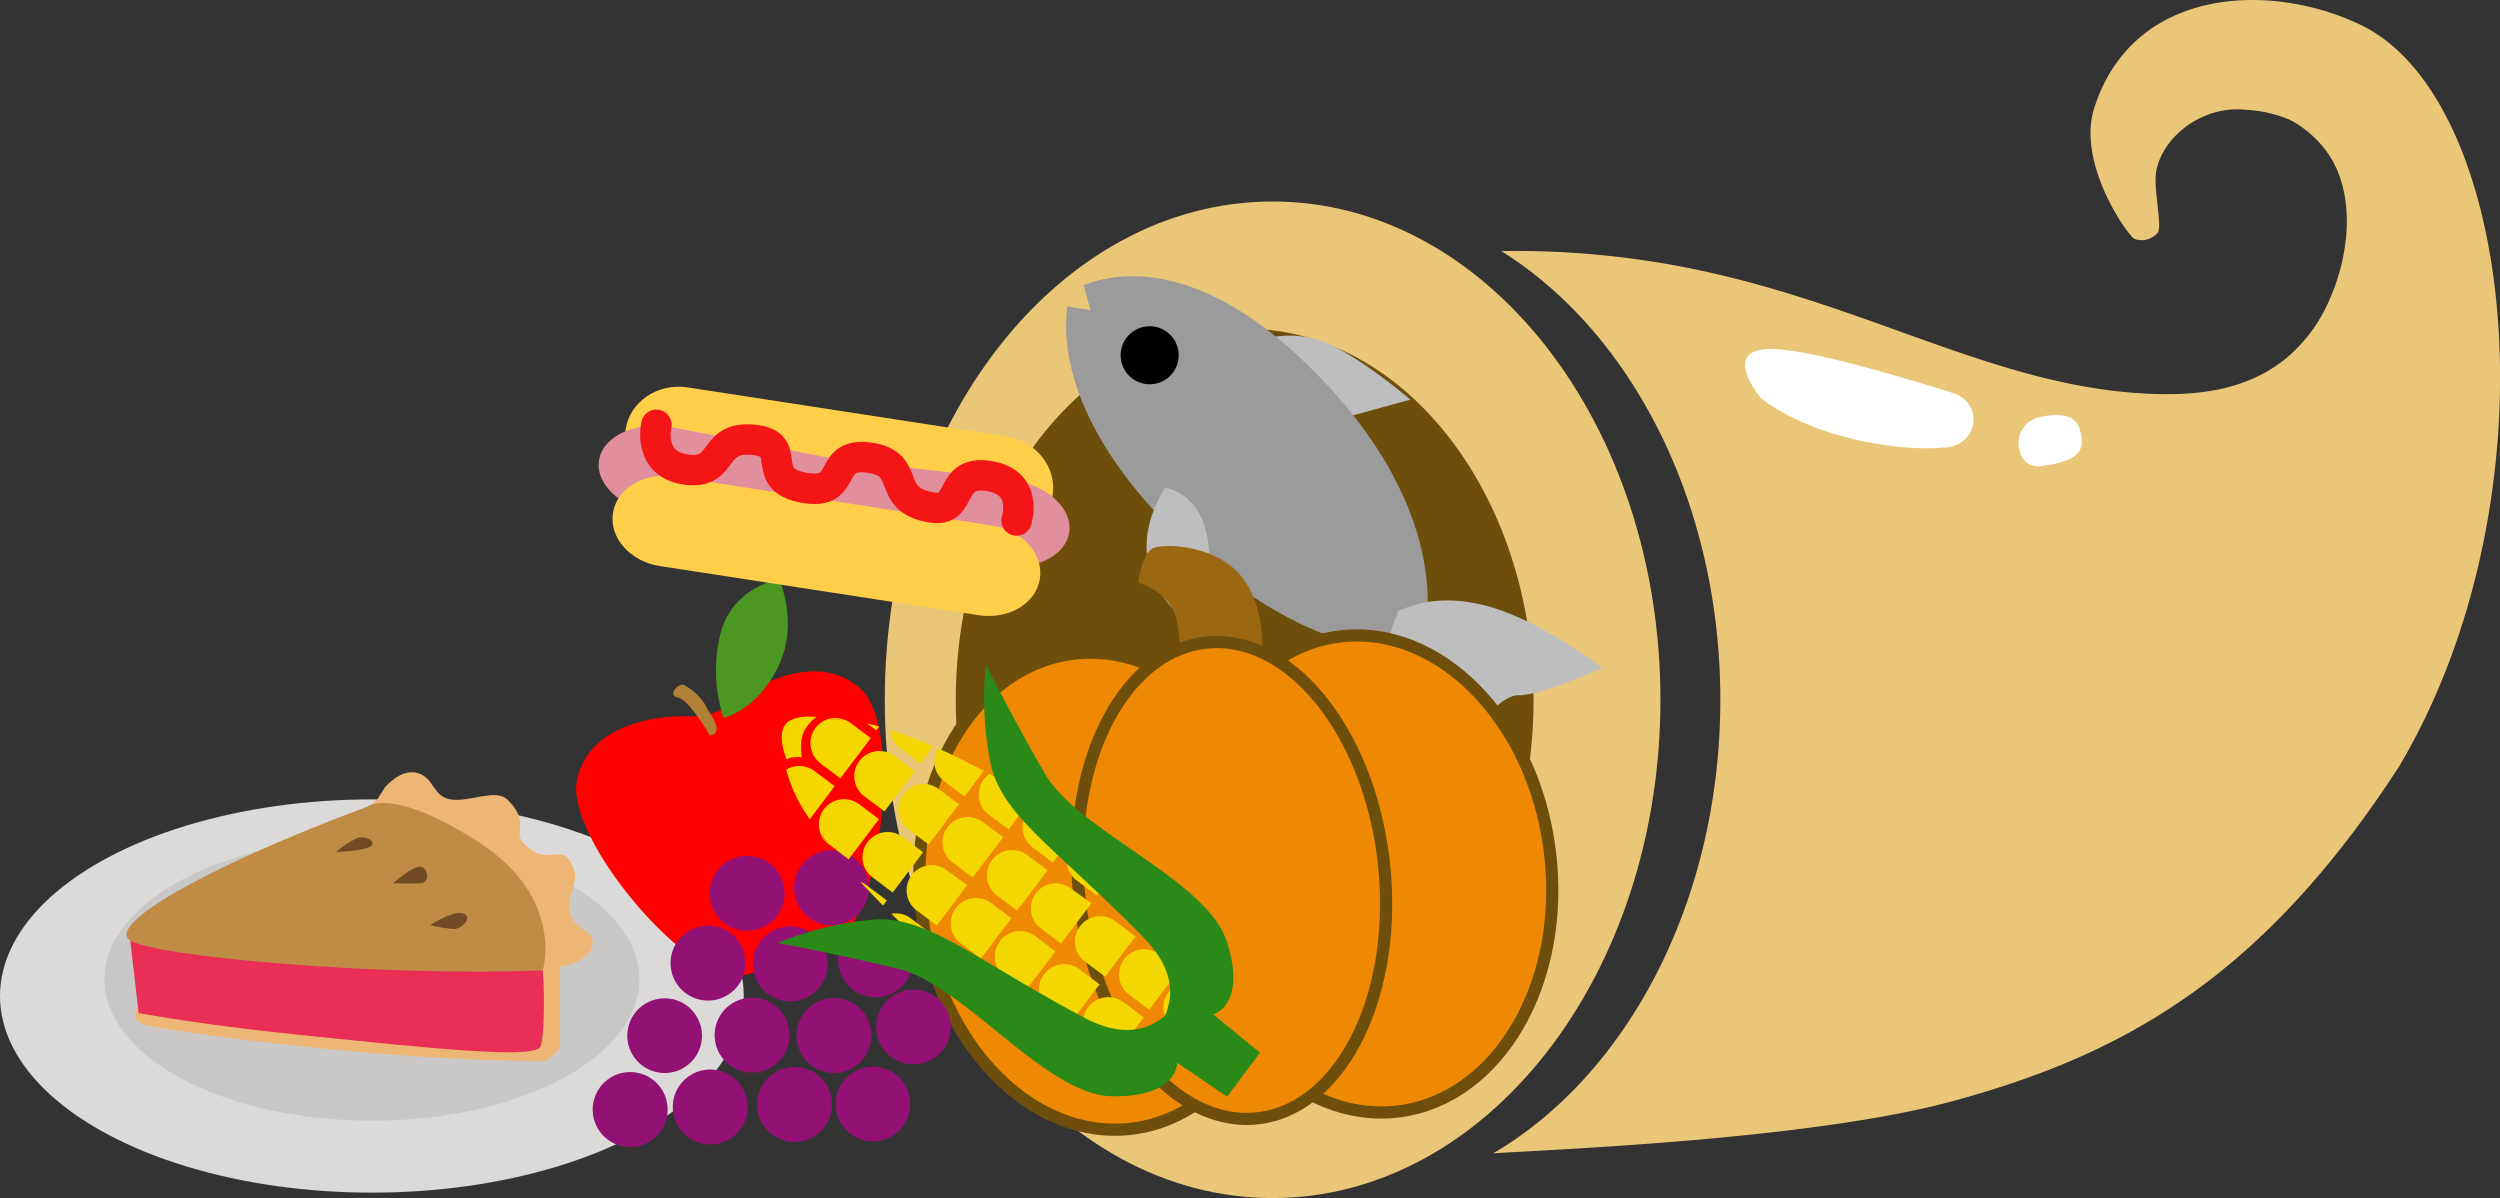 <svg xmlns="http://www.w3.org/2000/svg" viewBox="0 0 410.81 196.87"><rect x="0" y="0" width="410.81" height="196.87" fill="#333333" stroke="none"/><defs><style>.cls-1{fill:#6d4f0b;}.cls-2{fill:#eac778;}.cls-3{fill:#fff;}.cls-4{fill:#dbdad9;}.cls-5{fill:#c9c8c7;}.cls-6{fill:#edb674;}.cls-7{fill:#ea2f57;}.cls-8{fill:#bf8b45;}.cls-9{fill:#724a26;}.cls-10{fill:red;}.cls-11{fill:#af8035;}.cls-12{fill:#4c9622;}.cls-13{fill:#bfbebf;}.cls-14{fill:#9b9b9b;}.cls-15{fill:#9b6713;}.cls-16{fill:#ef8903;stroke:#6d4f0b;stroke-width:2px;}.cls-16,.cls-20{stroke-miterlimit:10;}.cls-17{fill:#931174;}.cls-18{fill:#ffcf4a;}.cls-19{fill:#e28f9d;}.cls-20{fill:none;stroke:#f41616;stroke-linecap:round;stroke-width:5px;}.cls-21{fill:#f4d600;}.cls-22{fill:#2b8918;}</style></defs><title>Asset 2</title><g id="Layer_2" data-name="Layer 2"><g id="Layer_1-2" data-name="Layer 1"><ellipse class="cls-1" cx="209.24" cy="114.25" rx="55" ry="69"/><path class="cls-2" d="M209.12,33.11c-35.2,0-63.73,36.66-63.73,81.88s28.53,81.88,63.73,81.88,63.73-36.66,63.73-81.88S244.31,33.11,209.12,33.11ZM204.54,176c-26.22,0-47.48-27.32-47.48-61s21.26-61,47.48-61S252,81.29,252,115,230.76,176,204.54,176Z"/><path class="cls-2" d="M388,4.13c-14.8-7.18-37.5-6.37-43.87,13.63-2.91,9.11,5.54,21,6.63,21.5a3.42,3.42,0,0,0,3.78-1c.81-.79-.61-7-.28-9.7.67-5.51,7.18-11.4,15-10.5a20.8,20.8,0,0,1,7.19,1.71,18.09,18.09,0,0,1,5.78,5c5.17,7,3.66,17.42.7,24.15a25.8,25.8,0,0,1-7.23,9.93c-6.67,5.48-14.91,6-20.69,5.91-27-.49-48.82-15.78-81.19-21.4a145,145,0,0,0-27.13-2.1c21.3,13.25,36,41.29,36,73.74,0,33.1-15.3,61.6-37.3,74.51,14.45-.82,53.54-2.58,75.54-8.58,27.66-7.54,50.67-20,73.36-55.08C420.34,81.87,413.6,16.54,388,4.13Z"/><path class="cls-3" d="M289.36,65.4s-7.47-8.79,2.91-8c6.25.46,19.27,4.24,28.65,7.18,5,1.58,4.25,8.38-1,8.92a38.53,38.53,0,0,1-7.68-.06C296.83,71.89,289.36,65.4,289.36,65.4Z"/><path class="cls-3" d="M331.7,72.57a4.34,4.34,0,0,1,3.37-4c2.4-.57,5.74-.83,6.63,1.84,1.43,4.3-1.14,5.4-5.94,6.14C332.9,77,331.64,75,331.7,72.57Z"/><ellipse class="cls-4" cx="61.11" cy="163.67" rx="61.11" ry="32.31"/><ellipse class="cls-5" cx="61.11" cy="160.92" rx="43.95" ry="23.24"/><path class="cls-6" d="M93.89,150.6c-1.64-3.56,2.46-5.55-.49-9.43-1.61-2.12-3.6,1.07-7.24-2.44-2.08-2,1.17-3.51-2.81-7.36-1.88-1.82-6.2.47-9.25,0s-2.65-3.49-5.46-4.34-5.44,2.42-5.44,2.42L62,131.37,22.63,165.16c.39.66-1.85,2.14,1.15,3.26,1.65.62,37.91,6,65.42,5.91,1,0,1.84-1.17,2.79-2.11V158.87s5.3-.79,5.4-3.86C97.48,152.66,95.13,153.28,93.89,150.6Z"/><path class="cls-7" d="M21.4,154.54l1.38,11.94c3.17.55,5.5.93,7.88,1.28,10.84,1.58,17.46,2.17,24.82,2.94,25.13,2.62,32,2.68,33.26,1.4.53-.55.88-6.79.46-12.64Z"/><path class="cls-8" d="M21.4,154.54c-4-2.49,12.1-12,39-22,0,0,4.09-3.28,18.26,5.85s10.54,21.07,10.54,21.07C62.45,160.52,25.76,157.23,21.4,154.54Z"/><path class="cls-9" d="M55.21,140a19.28,19.28,0,0,1,3.44-2.28c1.05-.36,3,.18,2.46,1.14S55.21,140,55.21,140Z"/><path class="cls-9" d="M64.62,145.13s3.34-3,4.57-2.69,1.4,2.56,0,2.69S64.62,145.13,64.62,145.13Z"/><path class="cls-9" d="M70.7,152a19.45,19.45,0,0,0,4,.66c1.1-.09,3.15-1.87,1.41-2.54C74.58,149.53,70.7,152,70.7,152Z"/><path class="cls-10" d="M141.57,113.35c-6.12-5.81-15.31-2.22-21.15,2.13a11.29,11.29,0,0,1-7.05,2.23c-7.26-.21-16.84,2.15-18.56,10.45-2,9.51,18.52,33.77,27.09,32.14,7.52-1.43,3.34-4.14,7-5,2.4-.66.68,3.56,7.66.4C144.54,152.05,148.58,120,141.57,113.35Z"/><path class="cls-11" d="M116.67,120.89s-3.38-5.87-5.24-6.24,0-2.51,1-2.06A9.05,9.05,0,0,1,116,116C116.63,117.45,119.2,120.28,116.67,120.89Z"/><path class="cls-12" d="M128,95.14s-7.55,1.34-9.57,8.81a25.1,25.1,0,0,0,.46,14s5.38-1.09,8.94-8.3S128,95.14,128,95.14Z"/><path class="cls-13" d="M206,56.28a16.09,16.09,0,0,1,11.82,0c6,2.56,13.93,9.39,13.93,9.39l-13.14,3.6Z"/><path class="cls-14" d="M216.68,61.77c-19.26-19.83-33.43-17-38.6-14.91l1.1,4.12-3.78-.63c-.76,5.21-.47,18.5,16.27,35.73,23,23.62,41.81,21.07,41.81,21.07S241.15,87,216.68,61.77Z"/><path class="cls-13" d="M243.18,120.33c0-2.18,4.08-6.14,6.25-6.08,3.71.11,13.88-4.49,13.88-4.49s-10.28-8-19.4-10.3c-7.11-1.8-11.85-.09-13.61.76l-.17-.17s-.09.13-.23.37l-.37.21.17.17c-.89,1.73-2.74,6.42-1.15,13.58,2,9.18,9.74,19.69,9.74,19.69S243.19,124,243.18,120.33Z"/><circle cx="188.92" cy="58.38" r="4.77" transform="translate(12.75 148.17) rotate(-44.18)"/><path class="cls-13" d="M191.47,80.17s5.68.54,7,8.49a18,18,0,0,1-3.33,13.55S189.64,98.3,188.59,92,191.47,80.17,191.47,80.17Z"/><path class="cls-15" d="M193.7,109.35a22.78,22.78,0,0,0-.38-7.56c-.89-4.47-6.29-6.06-6.29-6.06s.56-4.33,2.14-5.47,10.51-.77,14.68,4.29,3.54,12.37,3.54,12.37.34,4.12-7.13,5.12S193.7,109.35,193.7,109.35Z"/><path class="cls-16" d="M211.1,144.51c1.94,21.62-9.87,40-26.39,41.08S153.23,170,151.29,148.38s9.87-40,26.39-41.08S209.16,122.89,211.1,144.51Z"/><path class="cls-16" d="M254.87,141.68c1.94,21.62-9.87,40-26.39,41.08S197,167.17,195.06,145.55s9.87-40,26.39-41.08S252.93,120.06,254.87,141.68Z"/><path class="cls-16" d="M227.53,143.06c1.94,21.62-7.74,39.87-21.62,40.77s-26.71-15.9-28.65-37.52,7.74-39.87,21.62-40.77S225.59,121.44,227.53,143.06Z"/><circle class="cls-17" cx="109.81" cy="170.61" r="6.16" transform="matrix(0.85, -0.52, 0.52, 0.85, -72.84, 82.27)"/><circle class="cls-17" cx="116.71" cy="181.9" r="6.16" transform="translate(-77.71 87.52) rotate(-31.42)"/><circle class="cls-17" cx="123.59" cy="170.09" r="6.16" transform="translate(-70.55 89.38) rotate(-31.42)"/><circle class="cls-17" cx="130.56" cy="181.49" r="6.16" transform="translate(-75.47 94.68) rotate(-31.42)"/><circle class="cls-17" cx="116.35" cy="158.25" r="6.16" transform="translate(-65.44 83.87) rotate(-31.42)"/><circle class="cls-17" cx="129.85" cy="158.38" r="6.16" transform="translate(-63.53 90.92) rotate(-31.42)"/><circle class="cls-17" cx="137.04" cy="170.15" r="6.16" transform="translate(-68.61 96.4) rotate(-31.42)"/><circle class="cls-17" cx="144.18" cy="181.84" r="6.16" transform="matrix(0.85, -0.52, 0.52, 0.85, -73.66, 101.83)"/><circle class="cls-17" cx="103.55" cy="182.32" r="6.16" transform="translate(-79.86 80.72) rotate(-31.42)"/><circle class="cls-17" cx="122.76" cy="146.78" r="6.16" transform="translate(-58.52 85.53) rotate(-31.42)"/><circle class="cls-17" cx="143.88" cy="157.72" r="6.16" transform="translate(-61.12 98.14) rotate(-31.42)"/><circle class="cls-17" cx="150.84" cy="169.12" r="6.16" transform="matrix(0.85, -0.52, 0.52, 0.85, -66.05, 103.44)"/><circle class="cls-17" cx="136.64" cy="145.87" r="6.16" transform="translate(-56.01 92.63) rotate(-31.42)"/><path class="cls-18" d="M165.34,71.72,113,63.66c-4.93-.76-9.49,2.33-10.2,6.9s2.72,8.89,7.65,9.65l52.32,8.06c4.93.76,9.49-2.33,10.2-6.9S170.27,72.48,165.34,71.72Z"/><path class="cls-19" d="M166.12,78.76,138,75.57l-27.8-5.42c-5.89-.91-11.16,1.55-11.77,5.5s3.68,7.87,9.57,8.78a267.56,267.56,0,0,0,27.88,5.81A267.56,267.56,0,0,0,163.92,93c5.89.91,11.16-1.55,11.77-5.5S172,79.67,166.12,78.76Z"/><path class="cls-18" d="M163.09,86.37l-52.32-8.06c-4.93-.76-9.43,1.92-10.05,6s2.86,8,7.79,8.72l52.32,8.06c4.93.76,9.43-1.92,10.05-6S168,87.12,163.09,86.37Z"/><path class="cls-20" d="M107.86,69.8s-1.57,6.53,5,7.38,3.77-6,11.59-4.82c5.93.92.12,6.46,7.72,7.8s3.38-6.08,10.86-4.93c7,1.08,2.22,7,10.22,8.18,5.1.79,2.49-6.23,9.19-5.2s4.6,7.32,4.6,7.32"/><path class="cls-21" d="M171.55,160.1a4.14,4.14,0,0,0,.83,5.79l3.31,2.48,5-6.62-3.31-2.48A4.14,4.14,0,0,0,171.55,160.1Z"/><path class="cls-21" d="M177.46,152.22a4.14,4.14,0,0,0,.83,5.79l3.31,2.48,5-6.62-3.31-2.48A4.14,4.14,0,0,0,177.46,152.22Z"/><path class="cls-21" d="M183.36,144.33a4.14,4.14,0,0,0,.83,5.79l3.31,2.48,4.31-5.76c-1.57-1.31-3.34-2.71-5.26-4.16A4.12,4.12,0,0,0,183.36,144.33Z"/><path class="cls-21" d="M171.41,167.19a4.13,4.13,0,0,0-5,0c2.36,1.76,4.61,3.34,6.65,4.66l1.67-2.23Z"/><path class="cls-21" d="M178.81,165.53a4.14,4.14,0,0,0,.83,5.79l3.31,2.48,5-6.62-3.31-2.48A4.14,4.14,0,0,0,178.81,165.53Z"/><path class="cls-21" d="M184.71,157.65a4.14,4.14,0,0,0,.83,5.79l3.31,2.48,5-6.62-3.31-2.48A4.14,4.14,0,0,0,184.71,157.65Z"/><path class="cls-21" d="M190.61,149.76a4.14,4.14,0,0,0,.83,5.79l3.31,2.48,3.68-4.92a43.74,43.74,0,0,0-5.07-5A4.12,4.12,0,0,0,190.61,149.76Z"/><path class="cls-21" d="M178.66,172.62a4.13,4.13,0,0,0-4.72-.16,34.11,34.11,0,0,0,7.21,3.74l.83-1.11Z"/><path class="cls-21" d="M186.06,171a4.13,4.13,0,0,0,.18,5.17,15,15,0,0,0,7.27-4.76l-1.66-1.24A4.14,4.14,0,0,0,186.06,171Z"/><path class="cls-21" d="M192,163.07a4.14,4.14,0,0,0,.83,5.79l1.71,1.28a24.75,24.75,0,0,0,3.81-7.48l-.57-.43A4.14,4.14,0,0,0,192,163.07Z"/><path class="cls-21" d="M198.69,161l.08.06a25.27,25.27,0,0,0,.74-6,2.14,2.14,0,0,0-.39-1,4.13,4.13,0,0,0-.43,6.9Z"/><path class="cls-21" d="M149.8,143.81a4.14,4.14,0,0,0,.83,5.79l3.31,2.48,5-6.62L155.59,143A4.14,4.14,0,0,0,149.8,143.81Z"/><path class="cls-21" d="M155.7,135.93a4.14,4.14,0,0,0,.83,5.79l3.31,2.48,5-6.62-3.31-2.48A4.14,4.14,0,0,0,155.7,135.93Z"/><path class="cls-21" d="M162.44,133.83l3.31,2.48,3.84-5.12c-2.33-1.41-4.69-2.77-7-4a4.13,4.13,0,0,0-.1,6.69Z"/><path class="cls-21" d="M149.66,150.91a4.12,4.12,0,0,0-3.2-.76c1.7,1.67,3.45,3.32,5.24,4.94l1.27-1.7Z"/><path class="cls-21" d="M157.05,149.24a4.14,4.14,0,0,0,.83,5.79l3.31,2.48,5-6.62-3.31-2.48A4.14,4.14,0,0,0,157.05,149.24Z"/><path class="cls-21" d="M163,141.36a4.14,4.14,0,0,0,.83,5.79l3.31,2.48,5-6.62-3.31-2.48A4.14,4.14,0,0,0,163,141.36Z"/><path class="cls-21" d="M169.69,139.26l3.31,2.48,4.25-5.67c-2-1.37-4.16-2.73-6.32-4.06a4.13,4.13,0,0,0-1.24,7.25Z"/><path class="cls-21" d="M156.91,156.33a4.13,4.13,0,0,0-4.28-.41c2,1.76,4,3.47,5.93,5.11l1.67-2.22Z"/><path class="cls-21" d="M164.3,154.67a4.14,4.14,0,0,0,.83,5.79l3.31,2.48,5-6.62-3.31-2.48A4.14,4.14,0,0,0,164.3,154.67Z"/><path class="cls-21" d="M170.21,146.79a4.14,4.14,0,0,0,.83,5.79l3.31,2.48,5-6.62L176,146A4.14,4.14,0,0,0,170.21,146.79Z"/><path class="cls-21" d="M176.11,138.9a4.14,4.14,0,0,0,.83,5.79l3.31,2.48,4.42-5.9c-1.79-1.31-3.68-2.66-5.65-4A4.12,4.12,0,0,0,176.11,138.9Z"/><path class="cls-21" d="M164.16,161.76a4.13,4.13,0,0,0-4.83-.09c2.15,1.77,4.28,3.45,6.33,5l1.82-2.43Z"/><path class="cls-21" d="M133.84,126.7a4.13,4.13,0,0,0-4.65-.21,25.5,25.5,0,0,0,3.88,8.14l4.08-5.45Z"/><path class="cls-21" d="M135.54,118.36a16.93,16.93,0,0,1,3.41,0A4.14,4.14,0,0,0,135.54,118.36Z"/><path class="cls-21" d="M134.78,125.43l3.31,2.48,5-6.62-3.31-2.48a4.14,4.14,0,0,0-.79-.46,16.93,16.93,0,0,0-3.41,0,4.14,4.14,0,0,0-.76,7.07Z"/><path class="cls-21" d="M144,120l.47-.63q-1-.27-2-.48Z"/><path class="cls-21" d="M135.93,138.58q-.55-.71-1.07-1.41A4.11,4.11,0,0,0,135.93,138.58Z"/><path class="cls-21" d="M139.44,141.22l5-6.62-3.31-2.48a4.14,4.14,0,0,0-6.23,5q.52.7,1.07,1.41l.2.17Z"/><path class="cls-21" d="M141.2,125.07a4.14,4.14,0,0,0,.83,5.79l3.31,2.48,5-6.62L147,124.24A4.14,4.14,0,0,0,141.2,125.07Z"/><path class="cls-21" d="M147.94,123l3.31,2.48,2.12-2.83a71.83,71.83,0,0,0-7.07-2.69A4.12,4.12,0,0,0,147.94,123Z"/><path class="cls-21" d="M142.55,138.39a4.14,4.14,0,0,0,.83,5.79l3.31,2.48,5-6.62-3.31-2.48A4.14,4.14,0,0,0,142.55,138.39Z"/><path class="cls-21" d="M148.45,130.5a4.14,4.14,0,0,0,.83,5.79l3.31,2.48,5-6.62-3.31-2.48A4.14,4.14,0,0,0,148.45,130.5Z"/><path class="cls-21" d="M155.19,128.41l3.31,2.48,3.16-4.22c-2.54-1.36-5.07-2.61-7.53-3.71A4.14,4.14,0,0,0,155.19,128.41Z"/><path class="cls-21" d="M142.41,145.48a4.13,4.13,0,0,0-1.05-.57c1.2,1.29,2.45,2.59,3.74,3.89l.63-.84Z"/><path class="cls-22" d="M162,109.2a54.08,54.08,0,0,0,.83,16.54c2,8.43,10.66,13.62,24.77,28,1.49,1.52,4.76,4.93,4.68,9.41a9.78,9.78,0,0,1-.86,3.78,9.78,9.78,0,0,1-3.38,1.89c-4.28,1.34-8.47-.83-10.35-1.84-17.73-9.5-25.13-16.32-33.8-15.89a54.08,54.08,0,0,0-16.1,3.86s9.21,1.67,19.92,4.28,24.13,20.72,35,20.91,10.73-5.51,10.73-5.51l8.2,5.59,2.56-3.42.29-.39,2.56-3.42-7.67-6.3s5.51-1.48,2.26-11.84-24.4-18.15-29.92-27.69S162,109.2,162,109.2Z"/><path class="cls-21" d="M129.24,124.77a3.85,3.85,0,0,1,1.26-.34,7.55,7.55,0,0,1,1.26,0h0a8.7,8.7,0,0,1-.12-1.61,6.08,6.08,0,0,1,.51-2.73,7,7,0,0,1,2-2.26h0s-3.74-.56-5.13,1.29S129.24,124.77,129.24,124.77Z"/></g></g></svg>